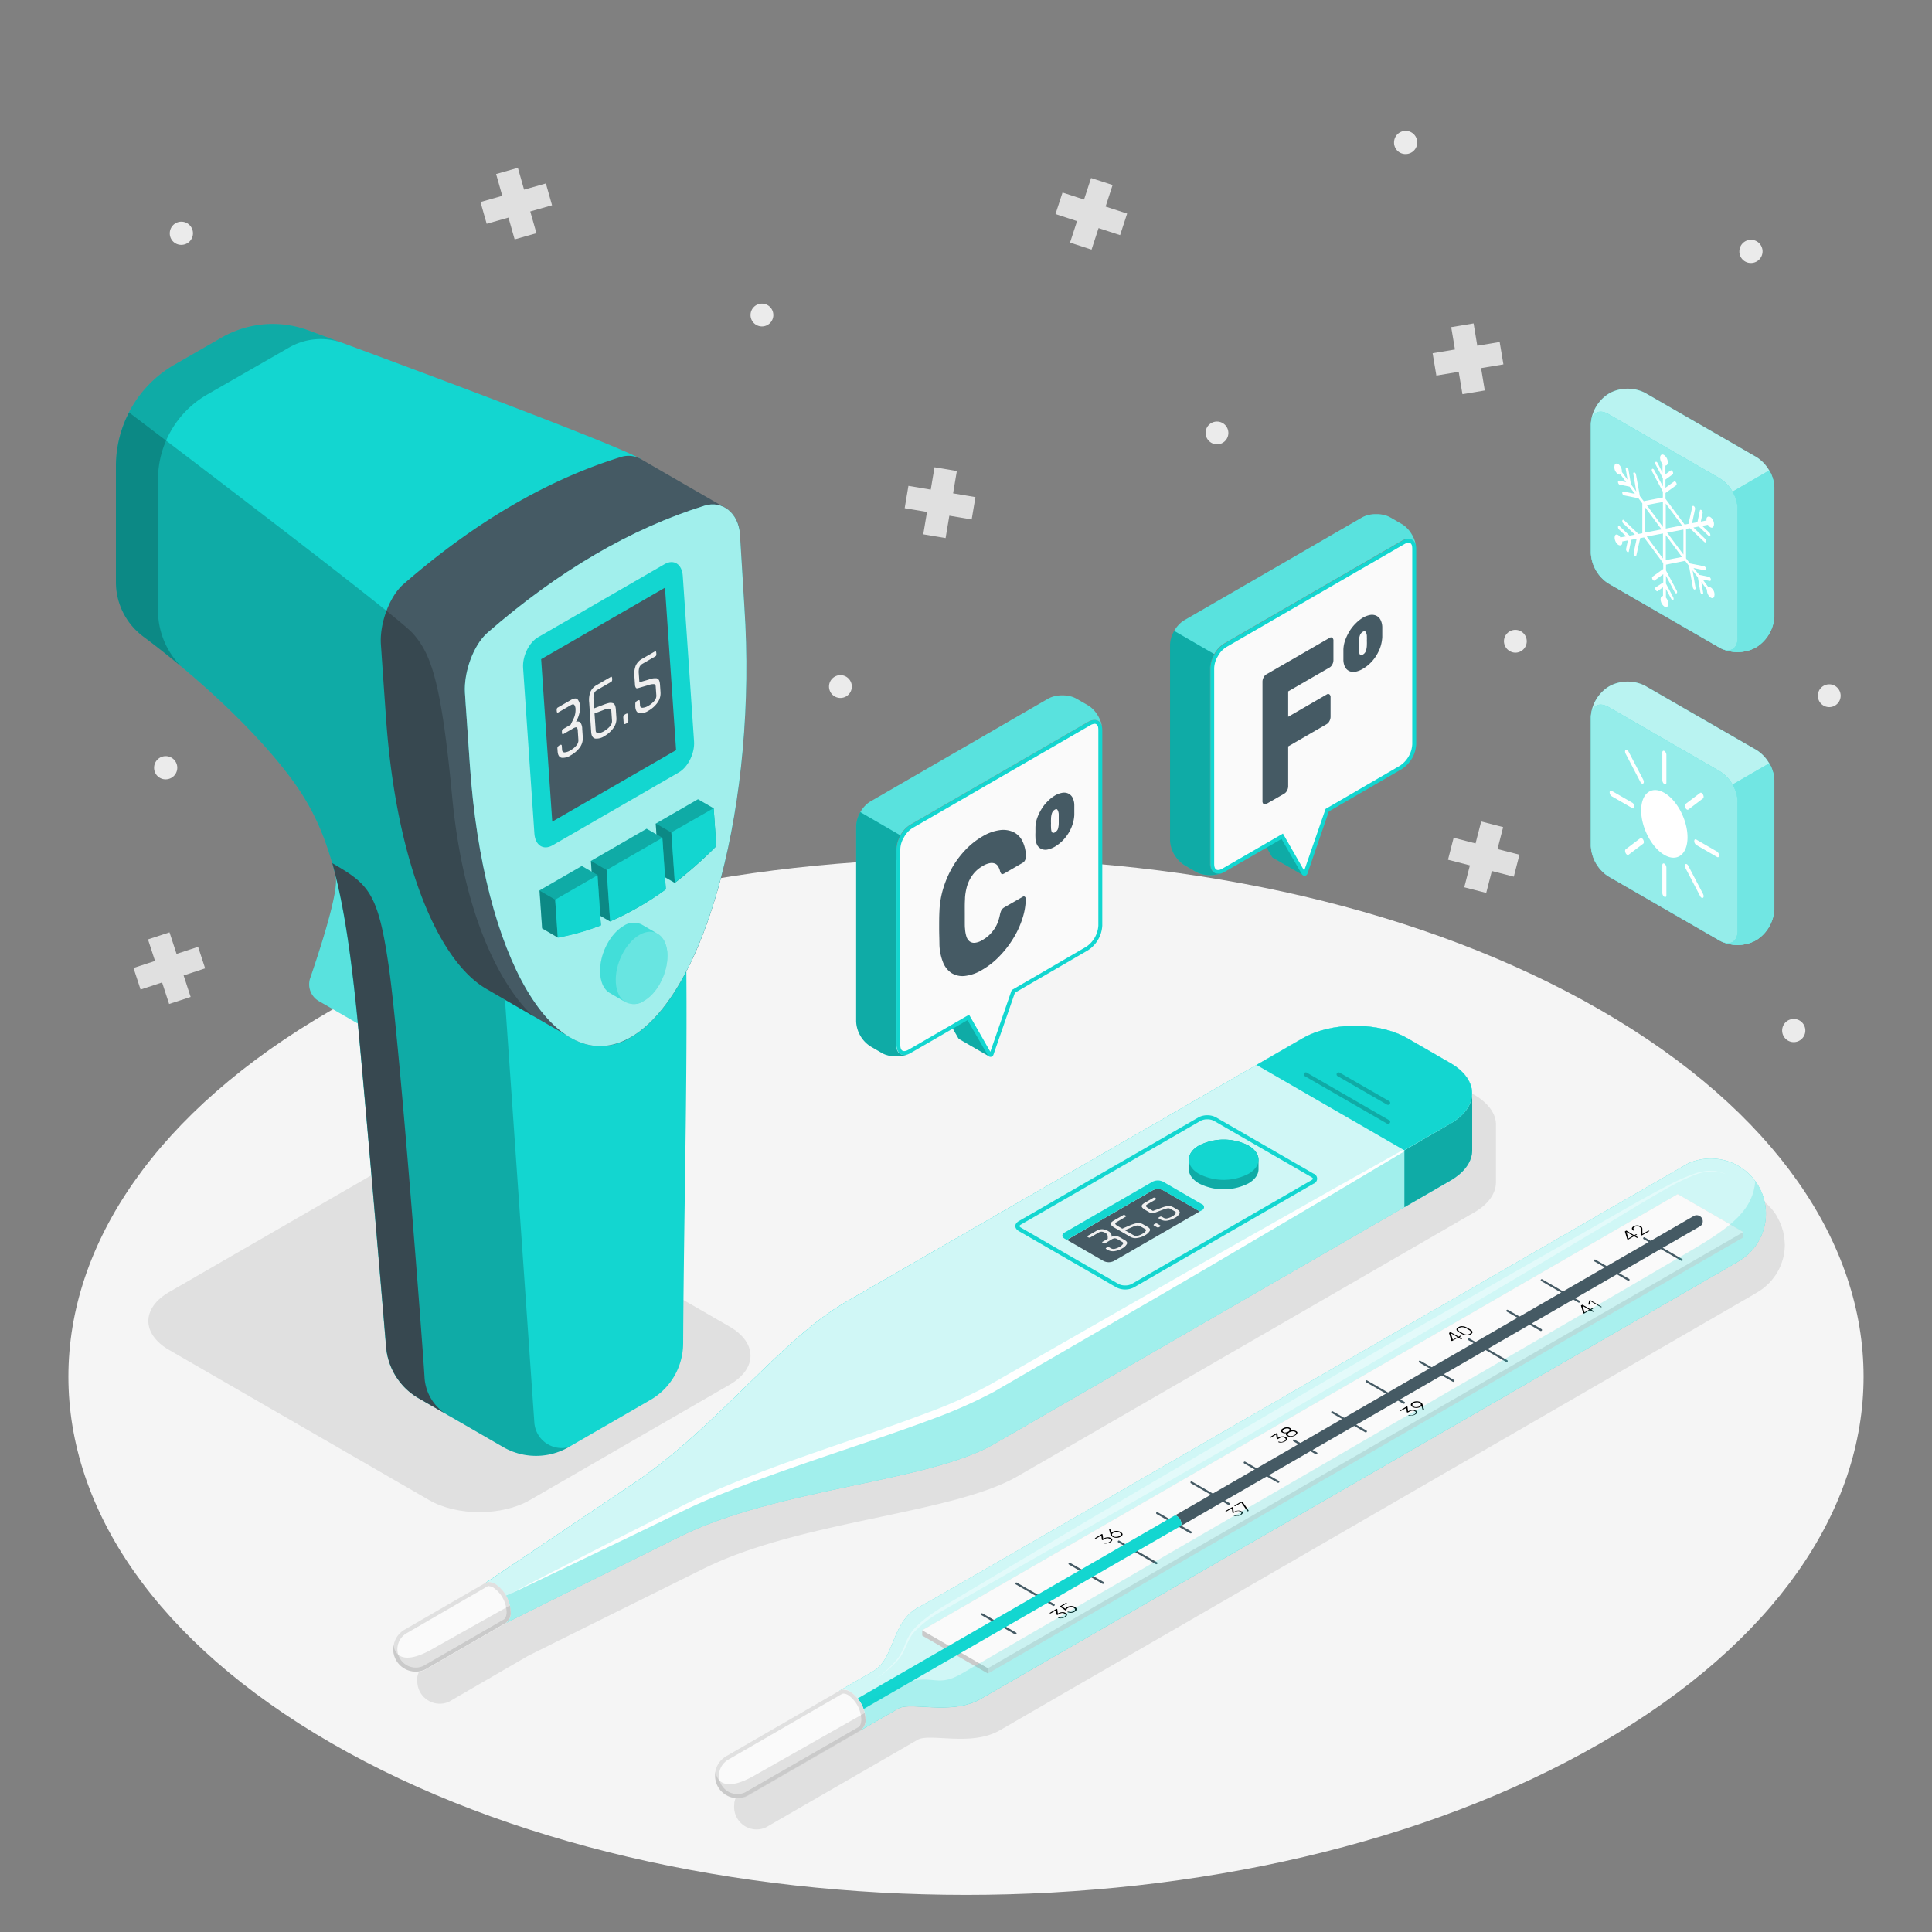 <svg xmlns="http://www.w3.org/2000/svg" viewBox="0 0 500 500"><rect x="0" y="0" width="500" height="500" fill="#808080" stroke="none"/><g id="freepik--Floor--inject-140"><path id="freepik--floor--inject-140" d="M414.26,451.11c90.71-52.37,90.71-137.29,0-189.67s-237.8-52.37-328.52,0-90.71,137.3,0,189.67S323.54,503.49,414.26,451.11Z" style="fill:#f5f5f5"></path></g><g id="freepik--Graphics--inject-140"><g id="freepik--Icons--inject-140"><g id="freepik--Plus--inject-140"><polygon id="freepik--plus--inject-140" points="382.32 89.48 381.36 83.7 375.57 84.67 376.54 90.45 370.76 91.42 371.73 97.2 377.51 96.23 378.48 102.02 384.26 101.05 383.3 95.27 389.08 94.3 388.11 88.51 382.32 89.48" style="fill:#e0e0e0"></polygon><polygon id="freepik--plus--inject-140" points="387.55 219.74 389.01 214.06 383.33 212.6 381.87 218.28 376.2 216.82 374.74 222.5 380.41 223.96 378.95 229.63 384.63 231.09 386.09 225.42 391.77 226.88 393.23 221.2 387.55 219.74" style="fill:#e0e0e0"></polygon><polygon id="freepik--plus--inject-140" points="286.13 53.46 287.94 47.88 282.37 46.07 280.55 51.64 274.98 49.83 273.16 55.4 278.74 57.22 276.92 62.79 282.49 64.6 284.31 59.03 289.88 60.85 291.7 55.27 286.13 53.46" style="fill:#e0e0e0"></polygon><polygon id="freepik--plus--inject-140" points="240.88 126.71 241.85 120.93 247.63 121.9 246.66 127.68 252.44 128.65 251.47 134.43 245.69 133.46 244.72 139.25 238.94 138.28 239.91 132.49 234.13 131.52 235.1 125.74 240.88 126.71" style="fill:#e0e0e0"></polygon><polygon id="freepik--plus--inject-140" points="129.99 50.68 128.39 45.04 134.03 43.44 135.63 49.08 141.27 47.48 142.87 53.12 137.23 54.72 138.83 60.35 133.19 61.95 131.59 56.31 125.95 57.91 124.35 52.28 129.99 50.68" style="fill:#e0e0e0"></polygon><polygon id="freepik--plus--inject-140" points="40.12 248.69 38.3 243.12 43.87 241.29 45.69 246.87 51.27 245.04 53.09 250.61 47.52 252.44 49.34 258.01 43.77 259.83 41.95 254.26 36.38 256.09 34.55 250.51 40.12 248.69" style="fill:#e0e0e0"></polygon></g><g id="freepik--Dots--inject-140"><path id="freepik--Dot--inject-140" d="M312,112a2.95,2.95,0,1,1,2.95,3A3,3,0,0,1,312,112Z" style="fill:#ebebeb"></path><path id="freepik--dot--inject-140" d="M194.24,81.48a2.95,2.95,0,1,1,2.95,3A2.95,2.95,0,0,1,194.24,81.48Z" style="fill:#ebebeb"></path><path id="freepik--dot--inject-140" d="M39.88,198.74a3,3,0,1,1,2.95,2.95A2.95,2.95,0,0,1,39.88,198.74Z" style="fill:#ebebeb"></path><path id="freepik--dot--inject-140" d="M214.55,177.63a2.95,2.95,0,1,1,2.95,3A2.95,2.95,0,0,1,214.55,177.63Z" style="fill:#ebebeb"></path><path id="freepik--dot--inject-140" d="M360.78,36.92a3,3,0,1,1,3,2.95A2.95,2.95,0,0,1,360.78,36.92Z" style="fill:#ebebeb"></path><path id="freepik--dot--inject-140" d="M43.94,60.37a3,3,0,1,1,3,3A2.95,2.95,0,0,1,43.94,60.37Z" style="fill:#ebebeb"></path><path id="freepik--dot--inject-140" d="M450.15,65.06a3,3,0,1,1,3,3A2.95,2.95,0,0,1,450.15,65.06Z" style="fill:#ebebeb"></path><path id="freepik--dot--inject-140" d="M470.46,180a2.95,2.95,0,1,1,3,3A2.95,2.95,0,0,1,470.46,180Z" style="fill:#ebebeb"></path><path id="freepik--dot--inject-140" d="M461.22,266.75a3,3,0,1,1,3,2.95A3,3,0,0,1,461.22,266.75Z" style="fill:#ebebeb"></path><path id="freepik--dot--inject-140" d="M389.22,165.91a2.95,2.95,0,1,1,2.95,3A3,3,0,0,1,389.22,165.91Z" style="fill:#ebebeb"></path></g></g></g><g id="freepik--Shadows--inject-140"><path id="freepik--Shadow--inject-140" d="M387.15,291.21c0-.13,0-.26,0-.4s0,0,0-.07a6.53,6.53,0,0,0-.11-.86c0-.06,0-.12-.05-.18l0-.14a6.68,6.68,0,0,0-.33-.95,1.8,1.8,0,0,0-.08-.21,8.86,8.86,0,0,0-.46-.85l-.15-.26c-.18-.26-.37-.52-.58-.78l-.23-.29c-.19-.22-.4-.43-.62-.64l-.07-.07c-.11-.1-.2-.21-.32-.31s-.54-.45-.84-.68l-.34-.27c-.43-.31-.89-.6-1.38-.89l-9.58-5.53-1.49-.86c-.47-.27-.95-.52-1.46-.76-7.55-3.55-18.68-3.3-25.72.76l-58.85,34-2.28,1.32-9,5.19-4.4,2.54-31.9,18.42-11.73,6.77c-1.06.62-2.12,1.28-3.18,2-11.11,7.43-22.05,19.78-34.56,31.19-3,2.72-6,5.38-9.22,7.91-2.54,2-5.16,4-7.86,5.79l-15.15,10.19-9.55,6.41-14,9.35L111.07,429.9l-.24.15A5.81,5.81,0,0,0,108,434v0l0,.19,0,.23a5.34,5.34,0,0,0,0,.69,5.82,5.82,0,0,0,8.22,5.29l.28-.16L137,428.34l0,0,.05,0h0s19.93-9.93,45.1-22.4,64.19-14.06,81.19-23.88L369.6,320.66h0c4.42-2.55,8.44-4.89,11.92-6.88.47-.28.91-.56,1.32-.85,2.87-2,4.31-4.52,4.31-7Z" style="fill:#e0e0e0"></path><path id="freepik--shadow--inject-140" d="M461.82,320.8l-.06-.46q0-.4-.12-.81l-.12-.57c0-.21-.1-.42-.16-.63s-.12-.43-.19-.65-.08-.2-.11-.31a14.59,14.59,0,0,0-1.28-2.67.22.22,0,0,0,0-.08,14.23,14.23,0,0,0-18-5.48l-.67.39L247.35,421.34h0s-2.54,1.36-5.11,2.85c-6.75,3.9-5.8,13.09-11.42,16.36-3.15,1.84-4.66,2.69-8.74,5.05l-29,16.78-.24.15a5.8,5.8,0,0,0-2.8,4v0c0,.06,0,.12,0,.18a2.23,2.23,0,0,0,0,.23,5.36,5.36,0,0,0-.05.7,5.82,5.82,0,0,0,5.82,5.81,5.74,5.74,0,0,0,2.41-.53l.27-.15,39-22.52c1.19-.68,3.43-.59,6.16-.44l2.87.14c4,.15,8.51,0,12.22-2.15L454.13,334.85l.29-.18.3-.18a14.47,14.47,0,0,0,2.92-2.23,13.13,13.13,0,0,0,1.22-1.37,14.64,14.64,0,0,0,1.05-1.52,14.23,14.23,0,0,0,2-7.24h0C461.89,321.68,461.86,321.24,461.82,320.8Z" style="fill:#e0e0e0"></path><path id="freepik--shadow--inject-140" d="M111.09,388.24,43.78,349.38c-7.18-4.14-7.18-10.86,0-15l51.76-29.89c7.17-4.14,18.8-4.14,26,0l67.31,38.86c7.17,4.15,7.17,10.86,0,15l-51.76,29.89C129.89,392.38,118.26,392.38,111.09,388.24Z" style="fill:#e0e0e0"></path></g><g id="freepik--thermometer-3--inject-140"><g id="freepik--mercury-thermometer--inject-140"><path d="M442.75,299.83a14.11,14.11,0,0,0-5.92,1.29l-.67.38L242.49,413.31h0s-2.53,1.37-5.1,2.85c-6.76,3.9-5.81,13.09-11.43,16.36-3.15,1.84-4.66,2.69-8.74,5.05l5.36,10.31,9.93-5.73c3.16-1.83,13.84,1.83,21.25-2.46L449.27,326.82l.59-.36a14.26,14.26,0,0,0-7.11-26.63Z" style="fill:#13D6D0"></path><path d="M442.75,299.83a14.11,14.11,0,0,0-5.92,1.29l-.67.38L242.49,413.31h0s-2.53,1.37-5.1,2.85c-6.76,3.9-5.81,13.09-11.43,16.36-3.15,1.84-4.66,2.69-8.74,5.05l5.36,10.31,9.93-5.73c3.16-1.83,13.84,1.83,21.25-2.46L449.27,326.82l.59-.36a14.26,14.26,0,0,0-7.11-26.63Z" style="fill:#fff;opacity:0.8"></path><polygon points="451.18 318.85 434.18 309.04 238.67 421.91 238.67 423.29 255.67 433.11 451.18 320.23 451.18 318.85" style="fill:#e0e0e0"></polygon><polygon points="238.67 421.91 255.67 431.73 255.67 433.11 238.67 423.29 238.67 421.91" style="opacity:0.1"></polygon><polygon points="238.67 421.91 255.67 431.73 451.18 318.85 434.18 309.04 238.67 421.91" style="fill:#fafafa"></polygon><path d="M360.6,361.18l-4.35-2.51h0l-2.45-1.42a.26.26,0,0,0-.36.1.27.27,0,0,0,.1.36l6.8,3.92.42.25h0l2.45,1.41a.2.2,0,0,0,.13,0,.28.28,0,0,0,.23-.13.26.26,0,0,0-.1-.36ZM270,413.51,265.61,411h0l-2.45-1.42a.26.26,0,0,0-.26.46l6.8,3.92.42.25h0l2.45,1.41a.22.22,0,0,0,.13,0,.28.28,0,0,0,.23-.13.26.26,0,0,0-.1-.36Zm65-40.94a.27.27,0,0,0-.36.1.26.26,0,0,0,.1.35l2.45,1.42h0l.91.52h0l2.45,1.42a.31.31,0,0,0,.13,0,.28.28,0,0,0,.23-.13.26.26,0,0,0-.1-.36Zm-19.72,14.77-4.35-2.51h0l-2.45-1.41a.27.27,0,0,0-.36.09.26.26,0,0,0,.1.36l6.8,3.93.42.25h0l2.45,1.41a.31.31,0,0,0,.13,0,.26.26,0,0,0,.23-.13.27.27,0,0,0-.1-.36Zm91.06-52.08h0l-4.77-2.76h0l-2.44-1.41a.27.27,0,0,0-.36.09.26.26,0,0,0,.1.36l9.67,5.59a.28.28,0,0,0,.13,0,.26.26,0,0,0,.23-.13.26.26,0,0,0-.1-.35ZM289.68,398.73a.26.26,0,0,0-.26.46l2.45,1.41h0l4.84,2.79h0l2.45,1.42a.31.31,0,0,0,.13,0,.28.28,0,0,0,.23-.13.26.26,0,0,0-.1-.36Zm145.7-72.87-6.8-3.93-.49-.28h0l-2.45-1.41a.26.26,0,0,0-.36.1.25.25,0,0,0,.1.35l2.93,1.7,4.36,2.51h0l2.45,1.41a.2.2,0,0,0,.13,0,.26.26,0,0,0,.22-.13A.27.27,0,0,0,435.38,325.86ZM383.26,348.1l-.49-.28h0l-2.45-1.41a.25.25,0,0,0-.36.09.26.26,0,0,0,.1.36l2.94,1.69,4.35,2.51h0l2.45,1.42a.26.26,0,1,0,.26-.46Zm-129,69.44a.27.27,0,0,0-.36.09.26.26,0,0,0,.1.36l8.7,5a.31.31,0,0,0,.13,0,.28.28,0,0,0,.23-.13.27.27,0,0,0-.1-.36Zm22.66-13.09a.26.26,0,1,0-.26.46l8.7,5a.22.22,0,0,0,.13,0,.28.28,0,0,0,.23-.13.26.26,0,0,0-.1-.36ZM390.24,339a.26.26,0,0,0-.36.1.27.27,0,0,0,.09.36l8.71,5a.2.2,0,0,0,.13,0,.28.28,0,0,0,.23-.13.27.27,0,0,0-.1-.36ZM412.89,326a.25.25,0,0,0-.35.1.26.26,0,0,0,.09.35l8.71,5a.28.28,0,0,0,.13,0,.26.26,0,0,0,.23-.13.26.26,0,0,0-.1-.35Zm-45.31,26.17a.25.25,0,0,0-.36.09.27.27,0,0,0,.09.36l8.71,5a.22.22,0,0,0,.13,0,.28.28,0,0,0,.23-.13.26.26,0,0,0-.1-.36Zm-22.66,13.08a.27.27,0,0,0-.36.09.26.26,0,0,0,.1.36l8.7,5a.31.31,0,0,0,.13,0,.28.28,0,0,0,.23-.13.27.27,0,0,0-.1-.36ZM299.6,391.37a.26.26,0,1,0-.26.46l8.7,5a.33.33,0,0,0,.13,0,.28.28,0,0,0,.23-.13.26.26,0,0,0-.1-.36Zm22.66-13.08a.26.26,0,0,0-.36.1.25.25,0,0,0,.1.35l8.7,5a.31.31,0,0,0,.13,0,.26.26,0,0,0,.23-.13.25.25,0,0,0-.1-.35Z" style="fill:#455a64"></path><path d="M275.76,417.41a1.63,1.63,0,0,0-.46-.18,1.56,1.56,0,0,0-.48,0,2.11,2.11,0,0,0-.49.09,2.18,2.18,0,0,0-.47.21l-.09.05-.16-1.17a.06.06,0,0,0,0,0l0,0-.07,0a.18.18,0,0,0-.2,0l-1.66,1c-.07,0-.06.07,0,.11l.07,0a.18.18,0,0,0,.2,0l1.34-.77.16,1.15,0,0a.11.11,0,0,0,.05,0l.06,0a.18.18,0,0,0,.2,0l.39-.23a1.89,1.89,0,0,1,.68-.23,1.17,1.17,0,0,1,.67.16.67.67,0,0,1,.23.2.29.29,0,0,1,.05.22.48.48,0,0,1-.13.21,1.18,1.18,0,0,1-.27.2,1.69,1.69,0,0,1-.27.13l-.3.1a1.27,1.27,0,0,1-.34,0,.91.91,0,0,1-.35-.07.42.42,0,0,0-.14,0l-.09,0-.06,0a.05.05,0,0,0,0,.05s0,0,0,.05a1,1,0,0,0,.36.12,2.2,2.2,0,0,0,.45,0,2.33,2.33,0,0,0,1-.31,1.55,1.55,0,0,0,.36-.28.63.63,0,0,0,.16-.3.42.42,0,0,0-.07-.3A1,1,0,0,0,275.76,417.41Zm2.8-1.22a1.19,1.19,0,0,0-.37-.31,1.75,1.75,0,0,0-.52-.2,2,2,0,0,0-.54-.05,2.45,2.45,0,0,0-.53.09,2.55,2.55,0,0,0-.48.2,1,1,0,0,0-.33.26,1,1,0,0,0-.09.16l-.91-.63,1.27-.74c.07,0,.07-.08,0-.11l-.07,0a.17.17,0,0,0-.19,0l-1.45.83c-.06,0-.06.07,0,.12l1.32.91a.18.18,0,0,0,.2,0l.08,0a.15.15,0,0,0,.08-.1.93.93,0,0,1,0-.13.49.49,0,0,1,.09-.15.57.57,0,0,1,.23-.18,1.14,1.14,0,0,1,.36-.15,1.68,1.68,0,0,1,.39-.07,1.72,1.72,0,0,1,.39,0,1.24,1.24,0,0,1,.38.14.9.9,0,0,1,.27.23.39.39,0,0,1,.07.23.43.43,0,0,1-.1.23.92.92,0,0,1-.26.21,1.11,1.11,0,0,1-.27.12,1.08,1.08,0,0,1-.31.07,1.28,1.28,0,0,1-.34,0,1.55,1.55,0,0,1-.36-.08l-.13,0-.08,0-.08.05s-.05,0-.05.05a.05.05,0,0,0,0,0,1.31,1.31,0,0,0,.38.13,2,2,0,0,0,1,0,1.67,1.67,0,0,0,.5-.21,1.3,1.3,0,0,0,.36-.27.54.54,0,0,0,.14-.31A.49.49,0,0,0,278.56,416.19Z"></path><path d="M287.49,398.05a1.38,1.38,0,0,0-.46-.18,1.56,1.56,0,0,0-.48,0,2.11,2.11,0,0,0-.49.09,2.18,2.18,0,0,0-.47.21l-.09.05-.16-1.17s0,0,0,0,0,0,0,0l-.07,0a.18.18,0,0,0-.2,0l-1.66,1c-.07,0-.06.08,0,.12l.07,0a.18.18,0,0,0,.2,0l1.34-.78.16,1.16a.08.08,0,0,0,0,0,.11.11,0,0,0,0,0l.06,0a.18.18,0,0,0,.2,0l.39-.23a1.72,1.72,0,0,1,.68-.23,1.09,1.09,0,0,1,.67.16.58.58,0,0,1,.23.2.28.28,0,0,1,.05.21.46.46,0,0,1-.13.22,1.18,1.18,0,0,1-.27.2,1.69,1.69,0,0,1-.27.13,1.49,1.49,0,0,1-.3.09,1.27,1.27,0,0,1-.34,0,1.15,1.15,0,0,1-.35-.07.42.42,0,0,0-.14,0l-.09,0-.06,0a.05.05,0,0,0,0,.05s0,0,0,.05a1.17,1.17,0,0,0,.36.12,2.2,2.2,0,0,0,.45,0,2.29,2.29,0,0,0,.5-.09,2.91,2.91,0,0,0,.51-.22,1.55,1.55,0,0,0,.36-.28.63.63,0,0,0,.16-.3.42.42,0,0,0-.07-.3A1,1,0,0,0,287.49,398.05Zm2.82-1.33a1.18,1.18,0,0,0-.31-.26,1.7,1.7,0,0,0-.46-.18,1.91,1.91,0,0,0-.54-.08,2.21,2.21,0,0,0-.57.06,2,2,0,0,0-.56.22l-.15.1-.11.09-.28-.92s0,0,0,0l0,0-.1,0a.1.1,0,0,0-.09,0l-.09,0s-.06.05,0,.08,0,0,0,.06l.35,1.21a1.12,1.12,0,0,0,.05.13.89.89,0,0,0,.09.16l.15.17a1.4,1.4,0,0,0,.22.16,2.34,2.34,0,0,0,.45.18,2.52,2.52,0,0,0,.54.08,2.93,2.93,0,0,0,.58-.06,2.18,2.18,0,0,0,.55-.22,1,1,0,0,0,.38-.32.57.57,0,0,0,.11-.33A.61.61,0,0,0,290.31,396.72Zm-.36.61a1,1,0,0,1-.25.2,1.84,1.84,0,0,1-.35.15,2.7,2.7,0,0,1-.41.06,1.5,1.5,0,0,1-.42,0,1.38,1.38,0,0,1-.4-.15.82.82,0,0,1-.27-.24.44.44,0,0,1-.07-.24.45.45,0,0,1,.11-.23.87.87,0,0,1,.25-.21,1.6,1.6,0,0,1,.35-.14,1.39,1.39,0,0,1,.4-.06,1.5,1.5,0,0,1,.42,0,1.56,1.56,0,0,1,.41.15,1.08,1.08,0,0,1,.27.23.4.4,0,0,1,.06.25A.37.37,0,0,1,290,397.33Z"></path><path d="M321.27,391.14a1.66,1.66,0,0,0-.46-.19,2,2,0,0,0-.49,0,2,2,0,0,0-.48.09,2.18,2.18,0,0,0-.47.21l-.09,0-.16-1.18a0,0,0,0,0,0,0l0,0-.06,0a.2.2,0,0,0-.21,0l-1.65.95q-.11.06,0,.12l.07,0a.21.21,0,0,0,.19,0l1.34-.78.17,1.15s0,0,0,0l.05,0,.06,0a.23.23,0,0,0,.2,0l.39-.23a1.67,1.67,0,0,1,.68-.23,1.09,1.09,0,0,1,.67.16.58.58,0,0,1,.23.2.27.27,0,0,1,0,.21.38.38,0,0,1-.12.21,1.36,1.36,0,0,1-.28.21l-.26.13a1.58,1.58,0,0,1-.31.09l-.33,0a1.15,1.15,0,0,1-.36-.07.22.22,0,0,0-.13,0l-.09,0-.06,0a.05.05,0,0,0,0,.05s0,0,0,0a1.52,1.52,0,0,0,.36.12,1.68,1.68,0,0,0,.45,0,2.29,2.29,0,0,0,.5-.09,2.07,2.07,0,0,0,.51-.22,1.32,1.32,0,0,0,.36-.28.65.65,0,0,0,.16-.29.48.48,0,0,0-.07-.3A.77.77,0,0,0,321.27,391.14Zm1.88-.2-1.54-2.19-.05-.06-.08-.05-.07,0a.18.18,0,0,0-.2,0l-1.72,1c-.06,0-.06.07,0,.11l.06,0a.18.18,0,0,0,.2,0l1.51-.87,1.57,2.22,0,0,.09,0s.07,0,.09,0l.1-.05s0,0,0-.07Z"></path><path d="M332.73,371.93a2,2,0,0,0-.46-.18,1.56,1.56,0,0,0-.48,0,2.11,2.11,0,0,0-.49.09,2.18,2.18,0,0,0-.47.21l-.09.05-.16-1.17a.06.06,0,0,0,0,0s0,0,0,0l-.07,0a.18.18,0,0,0-.2,0l-1.66,1c-.07,0-.07.07,0,.11l.07,0a.17.17,0,0,0,.19,0l1.35-.77.16,1.15a.08.08,0,0,0,0,0,.11.11,0,0,0,.05,0l.06,0a.18.18,0,0,0,.2,0l.39-.22a1.53,1.53,0,0,1,.68-.23,1.08,1.08,0,0,1,.67.15.67.67,0,0,1,.23.2.29.29,0,0,1,.05.22.48.48,0,0,1-.13.21,1.18,1.18,0,0,1-.27.2,1.69,1.69,0,0,1-.27.13l-.3.1a1.27,1.27,0,0,1-.34,0,.92.92,0,0,1-.36-.07.34.34,0,0,0-.13,0l-.09,0-.06,0a.05.05,0,0,0,0,.05s0,0,0,.05a1,1,0,0,0,.36.12,2.2,2.2,0,0,0,.45,0,2.33,2.33,0,0,0,1-.31,1.55,1.55,0,0,0,.36-.28.63.63,0,0,0,.16-.3.42.42,0,0,0-.07-.3A1,1,0,0,0,332.73,371.93Zm3-1.28a.86.86,0,0,0-.31-.28,1.67,1.67,0,0,0-.62-.2,2.16,2.16,0,0,0-.67,0,.4.4,0,0,0,0-.32.66.66,0,0,0-.3-.3,1.72,1.72,0,0,0-.43-.16,1.85,1.85,0,0,0-.47,0,2,2,0,0,0-.48.09,2.11,2.11,0,0,0-.43.2,1.36,1.36,0,0,0-.34.25.55.55,0,0,0-.16.27.37.37,0,0,0,0,.27.7.7,0,0,0,.28.25,1.55,1.55,0,0,0,.51.18,2,2,0,0,0,.55,0,.43.43,0,0,0-.06.38.7.7,0,0,0,.35.36,1.64,1.64,0,0,0,.48.18,2.33,2.33,0,0,0,.53,0,2.41,2.41,0,0,0,.52-.11,2,2,0,0,0,.49-.21,1.63,1.63,0,0,0,.37-.28.66.66,0,0,0,.18-.31A.46.46,0,0,0,335.75,370.65Zm-2.64,0a1.47,1.47,0,0,1-.34.07,1.22,1.22,0,0,1-.33,0,.85.85,0,0,1-.28-.1.37.37,0,0,1-.18-.17.23.23,0,0,1,0-.18.53.53,0,0,1,.12-.2,1.25,1.25,0,0,1,.24-.18,1.55,1.55,0,0,1,.32-.14,1.94,1.94,0,0,1,.33-.07,1.76,1.76,0,0,1,.33,0,.91.91,0,0,1,.29.1.46.46,0,0,1,.17.17.25.25,0,0,1,0,.19.5.5,0,0,1-.12.19,1.08,1.08,0,0,1-.23.18A1.23,1.23,0,0,1,333.11,370.62Zm2.15.56a1.59,1.59,0,0,1-.27.21,2.43,2.43,0,0,1-.37.16,1.78,1.78,0,0,1-.39.07,1.28,1.28,0,0,1-.39,0,.93.93,0,0,1-.33-.12.51.51,0,0,1-.21-.2.33.33,0,0,1,0-.22.54.54,0,0,1,.14-.22,1,1,0,0,1,.27-.21,1.73,1.73,0,0,1,.37-.16,1.8,1.8,0,0,1,.39-.08,1.6,1.6,0,0,1,.38,0,1.5,1.5,0,0,1,.34.12.58.58,0,0,1,.21.2.28.28,0,0,1,0,.22A.57.57,0,0,1,335.26,371.18Z"></path><path d="M366.4,365.08a2,2,0,0,0-.46-.18,1.56,1.56,0,0,0-.48,0,2,2,0,0,0-.49.09,2.18,2.18,0,0,0-.47.21l-.09,0-.16-1.17a.06.06,0,0,0,0,0l0,0-.06,0a.2.2,0,0,0-.21,0l-1.65,1c-.07,0-.07.07,0,.11l.07,0a.17.17,0,0,0,.19,0l1.35-.77.16,1.15,0,0a.11.11,0,0,0,.05,0l.06,0a.18.18,0,0,0,.2,0l.39-.22a1.53,1.53,0,0,1,.68-.23,1.08,1.08,0,0,1,.67.15.67.67,0,0,1,.23.2.29.29,0,0,1,0,.22.38.38,0,0,1-.12.21,1.18,1.18,0,0,1-.27.2l-.27.13-.31.1a1.22,1.22,0,0,1-.33,0,.92.92,0,0,1-.36-.07.34.34,0,0,0-.13,0l-.09,0-.06,0a.05.05,0,0,0,0,.05s0,0,0,0a1,1,0,0,0,.36.12,2.2,2.2,0,0,0,.45,0,2.29,2.29,0,0,0,.5-.09,2.53,2.53,0,0,0,.51-.22,1.55,1.55,0,0,0,.36-.28.63.63,0,0,0,.16-.3.42.42,0,0,0-.07-.3A1,1,0,0,0,366.4,365.08Zm2.14-.32-.38-1.27a1.12,1.12,0,0,0-.05-.13l-.08-.14a1,1,0,0,0-.14-.16l-.22-.16a1.54,1.54,0,0,0-.43-.17,2.18,2.18,0,0,0-.53-.08,2.74,2.74,0,0,0-.56.06,1.9,1.9,0,0,0-.56.21,1.1,1.1,0,0,0-.37.32.52.52,0,0,0-.09.33.51.51,0,0,0,.13.3,1.05,1.05,0,0,0,.3.25,2.24,2.24,0,0,0,.44.18,2.44,2.44,0,0,0,1.08,0,1.68,1.68,0,0,0,.56-.22,1.35,1.35,0,0,0,.25-.18l.29,1v0l0,0,.09,0a.16.16,0,0,0,.1,0l.09-.05s.06-.05.05-.07S368.53,364.78,368.54,364.76Zm-.92-1a.88.88,0,0,1-.25.2,1.22,1.22,0,0,1-.35.14,2.63,2.63,0,0,1-.39.06,1.84,1.84,0,0,1-.41,0,1.26,1.26,0,0,1-.38-.15.79.79,0,0,1-.25-.22.33.33,0,0,1-.07-.23.41.41,0,0,1,.09-.23.74.74,0,0,1,.25-.2,1.22,1.22,0,0,1,.35-.14,1.34,1.34,0,0,1,.4-.06,2,2,0,0,1,.41,0,1.2,1.2,0,0,1,.37.15.71.71,0,0,1,.26.21.36.36,0,0,1,.06.24A.44.44,0,0,1,367.62,363.75Z"></path><path d="M381.07,344.66a.69.69,0,0,0-.21-.32,2.31,2.31,0,0,0-.41-.31c-.23-.14-.48-.29-.74-.43a4.27,4.27,0,0,0-.53-.24,2.62,2.62,0,0,0-.57-.12,2,2,0,0,0-.59,0,1.89,1.89,0,0,0-.6.24,1.05,1.05,0,0,0-.41.34.45.45,0,0,0-.06.35.71.71,0,0,0,.22.33,2.91,2.91,0,0,0,.41.3c.24.15.49.29.74.43a3.14,3.14,0,0,0,.53.23,2.15,2.15,0,0,0,.57.13,3,3,0,0,0,.59,0,1.89,1.89,0,0,0,.6-.24A1.05,1.05,0,0,0,381,345,.42.42,0,0,0,381.07,344.66Zm-.72.54a1.5,1.5,0,0,1-.85.19,2.42,2.42,0,0,1-.92-.3l-.36-.21-.34-.2a1,1,0,0,1-.52-.53c-.05-.17.06-.34.32-.49a1.4,1.4,0,0,1,.85-.18,2.3,2.3,0,0,1,.92.29l.35.2.35.21a1.07,1.07,0,0,1,.52.53C380.72,344.88,380.61,345.05,380.35,345.2Zm-2.61.84.41-.24c.06,0,.06-.08,0-.11l-.07,0a.18.18,0,0,0-.2,0l-.4.23-2-1.12a.17.17,0,0,0-.19,0l-.18.1c-.08.05-.11.09-.09.14l.58,1.9a.16.16,0,0,0,0,.07l0,0,.07,0a.18.18,0,0,0,.2,0l1.46-.84.71.4a.17.17,0,0,0,.19,0l.09-.05c.06,0,.06-.07,0-.11Zm-1.75.7-.52-1.7,1.73,1Z"></path><path d="M414.52,338.2l-2.91-1.68a.18.18,0,0,0-.2,0l-.08.05-.05,0a.1.1,0,0,0,0,0l-.21,1s0,0,0,.06l.1,0h.11c.09,0,.14,0,.15-.07l.18-.82,2.65,1.53a.18.18,0,0,0,.2,0l.08-.05C414.59,338.28,414.59,338.24,414.52,338.2Zm-2.68.74.4-.23q.09-.06,0-.12l-.07,0a.23.23,0,0,0-.2,0l-.4.24-1.95-1.13a.21.21,0,0,0-.19,0l-.18.11c-.08,0-.11.09-.09.14l.58,1.89a.15.15,0,0,0,0,.08s0,0,0,0l.07,0a.18.18,0,0,0,.2,0l1.47-.85.7.41a.19.19,0,0,0,.19,0l.09-.05c.06,0,.06-.08,0-.11Zm-1.76.71-.52-1.7,1.73,1Z"></path><path d="M426.8,318.52l-.07,0a.23.23,0,0,0-.2,0l-1.49.86,0-1.21a1,1,0,0,0-.07-.46.84.84,0,0,0-.37-.35,2.3,2.3,0,0,0-.39-.17,1.69,1.69,0,0,0-.45-.07,2,2,0,0,0-.49.05,1.84,1.84,0,0,0-.51.21,1,1,0,0,0-.35.3.49.49,0,0,0-.08.3.55.55,0,0,0,.13.28,1,1,0,0,0,.25.21.17.17,0,0,0,.18,0l.09-.05a.05.05,0,0,0,0-.05.06.06,0,0,0,0-.07.53.53,0,0,1-.26-.39c0-.13.1-.26.31-.38a1.3,1.3,0,0,1,.65-.18,1.2,1.2,0,0,1,.64.17l.17.12a.49.49,0,0,1,.11.14.84.84,0,0,1,.05.17,1.77,1.77,0,0,1,0,.24v1.33a.31.31,0,0,0,0,.11l.06.06.07,0a.17.17,0,0,0,.19,0l1.82-1.05C426.86,318.6,426.86,318.56,426.8,318.52Zm-3.61,1.28.4-.23q.11-.06,0-.12l-.07,0a.17.17,0,0,0-.19,0l-.41.23L421,318.52a.18.18,0,0,0-.2,0l-.18.1c-.07.05-.11.09-.09.14l.58,1.9a.13.13,0,0,0,.05.07l0,0,.07.05a.21.21,0,0,0,.19,0l1.47-.85.7.4a.18.18,0,0,0,.2,0l.08,0q.09-.06,0-.12Zm-1.76.71-.52-1.7,1.73,1Z"></path><path d="M439.89,317.41,305.48,395a.87.87,0,0,0,.26-.68,2.49,2.49,0,0,0-1.11-1.92.86.86,0,0,0-.74-.1l134.43-77.59a1.57,1.57,0,1,1,1.57,2.72Z" style="fill:#455a64"></path><path d="M305.74,394.3a.87.87,0,0,1-.26.68l-.11.06-96.72,55.82a1.52,1.52,0,0,1-.79.22,1.57,1.57,0,0,1-.78-2.93l96.7-55.81.11-.06a.86.86,0,0,1,.74.1A2.49,2.49,0,0,1,305.74,394.3Z" style="fill:#13D6D0"></path><path d="M457,314.1a14.19,14.19,0,0,0-2.75-8.39c-.78,9.85-10.49,14.25-26.26,23.56S257.35,428.2,248.93,433.11s-7.5-2.9-23.43,6.58L220,443l2.56,4.92,9.93-5.73c3.16-1.83,13.84,1.83,21.25-2.46L449.27,326.82l.59-.36A14.24,14.24,0,0,0,457,314.1Z" style="fill:#13D6D0;opacity:0.2"></path><path d="M226.62,434.52a27.56,27.56,0,0,0,5.85-5.5,16.38,16.38,0,0,0,1.8-3.57,13.3,13.3,0,0,1,2-3.57c3.69-4.15,8.71-6.54,13.25-9.39l27.83-16.55c18.56-11,37.22-21.86,55.83-32.8s37.34-21.67,56.07-32.39l28.12-16.05c4.69-2.68,9.38-5.37,14.18-7.86a51.24,51.24,0,0,1,7.44-3.25,13.43,13.43,0,0,1,4-.61,10.59,10.59,0,0,1,3.92,1,10.63,10.63,0,0,0-3.92-.83,12.85,12.85,0,0,0-3.92.75,52,52,0,0,0-7.28,3.44c-4.71,2.62-9.31,5.44-13.91,8.25l-27.83,16.56c-18.57,11-37.23,21.87-55.84,32.8s-37.35,21.67-56.08,32.39L250,413.38l-7,4a28.71,28.71,0,0,0-6.3,4.88c-1.84,1.93-2.29,4.78-4,7A28.12,28.12,0,0,1,226.62,434.52Z" style="fill:#fff;opacity:0.4"></path><path d="M220,437.76a2.73,2.73,0,0,0-2.59-.29l-29.24,16.89-.24.14a5.8,5.8,0,0,0,2.9,10.84,5.89,5.89,0,0,0,2.41-.52h0l.27-.16,29.06-16.78,0,0A3.08,3.08,0,0,0,224,445,9.09,9.09,0,0,0,220,437.76Z" style="fill:#fafafa"></path><path d="M218.34,438.31a2.31,2.31,0,0,1,1.14.36A8,8,0,0,1,222.9,445c0,1-.28,1.73-.79,2l0,0h0L193,463.76l-.23.13a4.77,4.77,0,0,1-6.7-4.36,4.81,4.81,0,0,1,2.42-4.14l.22-.13,29.2-16.87a1,1,0,0,1,.43-.08m0-1.05a2,2,0,0,0-.92.21l-29.24,16.89-.24.14a5.81,5.81,0,0,0,2.9,10.84,5.89,5.89,0,0,0,2.41-.52l.27-.16,29.06-16.78,0,0A3.08,3.08,0,0,0,224,445a9.09,9.09,0,0,0-3.94-7.19,3.41,3.41,0,0,0-1.67-.5Z" style="fill:#e0e0e0"></path><path d="M222.62,447.86A3.08,3.08,0,0,0,224,445a8,8,0,0,0-.21-1.66c-4,2.24-23.87,13.52-28.76,16.29-6,3.38-9.36,2.51-9.85-1.16a5.8,5.8,0,0,0,5.71,6.92,5.89,5.89,0,0,0,2.41-.52l.27-.16,29.06-16.78Z" style="opacity:0.1"></path></g></g><g id="freepik--thermometer-2--inject-140"><g id="freepik--digital-thermometer--inject-140"><path d="M381,283c0-2.84-1.88-5.68-5.63-7.85l-11.07-6.39c-7.51-4.34-19.68-4.34-27.19,0L218.93,336.94c-17,9.81-33.22,32.34-54.81,46.87s-38.69,26-38.69,26v6.95l5.46,3.29s19.94-9.94,45.11-22.41,64.18-14.06,81.18-23.87l118.17-68.22c3.75-2.17,5.63-5,5.63-7.85Z" style="fill:#13D6D0"></path><path d="M381,283c0-2.84-1.88-5.68-5.63-7.85l-11.07-6.39c-7.51-4.34-19.68-4.34-27.19,0L218.93,336.94c-17,9.81-33.22,32.34-54.81,46.87s-38.69,26-38.69,26v6.95l5.46,3.29s19.94-9.94,45.11-22.41,64.18-14.06,81.18-23.87l118.17-68.22c3.75-2.17,5.63-5,5.63-7.85Z" style="fill:#fff;opacity:0.6"></path><path d="M176,390.67c25.17-12.46,64.18-21.83,81.18-31.65L375.35,290.8c3.75-2.16,5.63-5,5.63-7.84s-1.88-5.68-5.63-7.85l-11.07-6.39c-7.51-4.34-19.68-4.34-27.19,0L218.93,336.94c-17,9.81-33.22,32.34-54.81,46.87s-38.69,26-38.69,26L131,413S150.83,403.14,176,390.67Z" style="fill:#13D6D0"></path><path d="M176,390.67c25.17-12.46,64.18-21.83,81.18-31.65L375.35,290.8c3.75-2.16,5.63-5,5.63-7.84s-1.88-5.68-5.63-7.85l-11.07-6.39c-7.51-4.34-19.68-4.34-27.19,0L218.93,336.94c-17,9.81-33.22,32.34-54.81,46.87s-38.69,26-38.69,26L131,413S150.83,403.14,176,390.67Z" style="fill:#fff;opacity:0.8"></path><path d="M345.44,307.48l-29.8,16.86-59.42,34a120.84,120.84,0,0,1-15.45,7c-5.31,2-10.68,3.93-16.07,5.8-10.77,3.75-21.62,7.33-32.25,11.58-5.3,2.14-10.6,4.32-15.73,6.9l-15.28,7.73C151.3,402.56,141.12,407.72,131,413c10.33-4.87,20.6-9.85,30.9-14.77l15.4-7.46c5.12-2.46,10.42-4.55,15.73-6.59,10.66-4,21.48-7.61,32.29-11.27,5.4-1.85,10.8-3.72,16.16-5.73a124.3,124.3,0,0,0,15.77-7L286.87,343c9.86-5.75,19.76-11.43,29.58-17.24L346,308.37c9.8-5.86,19.63-11.66,29.4-17.57C365.34,296.3,355.41,301.92,345.44,307.48Z" style="fill:#fff"></path><path d="M312.44,289.68a3.55,3.55,0,0,1,1.74.4l25.22,14.56c.34.2.41.37.41.4s-.07.2-.41.4l-46.47,26.83a3.55,3.55,0,0,1-1.74.4,3.59,3.59,0,0,1-1.75-.4l-25.22-14.56c-.34-.2-.41-.37-.41-.4s.07-.21.41-.4l46.47-26.83a3.59,3.59,0,0,1,1.75-.4m0-1.05a4.67,4.67,0,0,0-2.27.54L263.7,316c-1.25.72-1.25,1.89,0,2.62l25.22,14.56a5,5,0,0,0,4.53,0l46.47-26.83a1.38,1.38,0,0,0,0-2.62L314.7,289.17a4.61,4.61,0,0,0-2.26-.54Z" style="fill:#13D6D0"></path><path d="M325.7,300.13c0-1.33-.88-2.66-2.64-3.68a14.11,14.11,0,0,0-12.75,0c-1.76,1-2.64,2.35-2.64,3.68v2.46c0,1.33.88,2.66,2.64,3.68a14.11,14.11,0,0,0,12.75,0c1.76-1,2.64-2.35,2.64-3.68Z" style="fill:#13D6D0"></path><path d="M325.7,300.13c0-1.33-.88-2.66-2.64-3.68a14.11,14.11,0,0,0-12.75,0c-1.76,1-2.64,2.35-2.64,3.68v2.46c0,1.33.88,2.66,2.64,3.68a14.11,14.11,0,0,0,12.75,0c1.76-1,2.64-2.35,2.64-3.68Z" style="opacity:0.2"></path><path d="M310.31,296.45c-1.76,1-2.64,2.35-2.64,3.68s.88,2.67,2.64,3.68a14,14,0,0,0,12.75,0c1.76-1,2.64-2.35,2.64-3.68s-.88-2.66-2.64-3.68A14.11,14.11,0,0,0,310.31,296.45Z" style="fill:#13D6D0"></path><path d="M310.51,313.51l-22.22,12.83a3,3,0,0,1-2.71,0l-9.46-5.46,22.2-12.83a3,3,0,0,1,2.72,0Z" style="fill:#455a64"></path><path d="M311.08,313.19l-.57.32L301,308.05a3,3,0,0,0-2.72,0l-22.2,12.83-.57-.33c-.76-.43-.76-1.13,0-1.57l22.77-13.16a3.09,3.09,0,0,1,2.72,0l10,5.8A.83.83,0,0,1,311.08,313.19Z" style="fill:#13D6D0"></path><path d="M290,320.32l1.1.63c.53.31.71.66.53,1a2.87,2.87,0,0,1-1.23,1.14,5.53,5.53,0,0,1-1.95.7,2.78,2.78,0,0,1-1.78-.32l-.42-.25c-.15-.08-.09-.2.16-.35s.46-.18.61-.09l.53.3a1.37,1.37,0,0,0,1,.1,4.35,4.35,0,0,0,1.19-.49,2.53,2.53,0,0,0,.85-.7q.24-.34-.15-.57l-1.19-.69a1.63,1.63,0,0,0-.75-.26,1.93,1.93,0,0,0-.84.3l-1.66,1c-.13.08-.31.05-.54-.08s-.27-.23-.14-.31l1.36-.79v-.53a1,1,0,0,0-.52-.92l-.11-.07a2.16,2.16,0,0,0-.89-.31,1.39,1.39,0,0,0-.8.21l-2.24,1.3a.57.57,0,0,1-.54-.09c-.23-.13-.27-.23-.14-.31l2.24-1.29a3,3,0,0,1,1.57-.46,3.27,3.27,0,0,1,1.57.5l.16.1a1.56,1.56,0,0,1,.49.47,1.17,1.17,0,0,1,.21.65v.24a2.59,2.59,0,0,1,1.16-.19A3.08,3.08,0,0,1,290,320.32Z" style="fill:#f0f0f0"></path><path d="M292.55,320.1l-4.08-2.36c-.6-.34-.92-.66-1-.95s.23-.59.78-.91l2.44-1.41c.13-.08.31-.05.53.08s.28.24.15.31L289,316.27c-.28.16-.4.32-.36.47s.26.34.63.56l1.17.67,2-.86q.58-.24,1-.36a4.1,4.1,0,0,1,.82-.19,2.42,2.42,0,0,1,1.65.34l1.12.64c.53.31.7.65.53,1a3,3,0,0,1-1.23,1.14,5.38,5.38,0,0,1-1.95.69A2.63,2.63,0,0,1,292.55,320.1Zm.88-.39a1.3,1.3,0,0,0,1,.1,4.28,4.28,0,0,0,1.2-.49,2.53,2.53,0,0,0,.85-.7.35.35,0,0,0-.15-.57L295,317.3a1.22,1.22,0,0,0-.77-.13,4.27,4.27,0,0,0-1.11.35l-2,.86Z" style="fill:#f0f0f0"></path><path d="M299.45,316.67l.82.47c.15.09.1.21-.18.37a.67.67,0,0,1-.64.11l-.83-.48c-.15-.09-.09-.21.18-.37S299.29,316.58,299.45,316.67Z" style="fill:#f0f0f0"></path><path d="M297.56,313.81l-1.14-.66c-.6-.34-.91-.66-.95-.95s.23-.59.78-.91l2.25-1.3c.13-.08.3-.05.53.08s.28.24.15.31l-2.25,1.3c-.28.16-.4.32-.35.47s.25.34.62.56l1.18.68,1.9-.7a7.77,7.77,0,0,1,1.82-.55,2.46,2.46,0,0,1,1,.06,3.89,3.89,0,0,1,.62.28l1,.58c.53.31.71.66.53,1a2.81,2.81,0,0,1-1.23,1.14,5.55,5.55,0,0,1-1.94.7,2.69,2.69,0,0,1-1.78-.32l-.43-.25c-.15-.08-.09-.2.17-.35s.46-.18.61-.09l.52.3a1.32,1.32,0,0,0,1,.1,4.56,4.56,0,0,0,1.2-.48,2.65,2.65,0,0,0,.85-.71c.16-.23.1-.42-.15-.57l-1.19-.69a1.07,1.07,0,0,0-.73-.12,6.31,6.31,0,0,0-1.15.33l-2.28.85a1.41,1.41,0,0,1-.56.1A1.89,1.89,0,0,1,297.56,313.81Z" style="fill:#f0f0f0"></path><path d="M128.22,410a2.73,2.73,0,0,0-2.59-.29l-20.74,12-.24.14a5.81,5.81,0,0,0,2.9,10.85,5.74,5.74,0,0,0,2.41-.53h0l.27-.15,20.56-11.88,0,0a3.07,3.07,0,0,0,1.33-2.91A9.09,9.09,0,0,0,128.22,410Z" style="fill:#fafafa"></path><path d="M126.55,410.51a2.31,2.31,0,0,1,1.14.36,8,8,0,0,1,3.42,6.28c0,1-.28,1.73-.79,2l0,0h0l-20.56,11.88-.23.13a4.76,4.76,0,0,1-4.28-8.49l.22-.13,20.7-12a1.18,1.18,0,0,1,.43-.08m0-1.05a2,2,0,0,0-.92.21l-20.74,12-.24.14a5.81,5.81,0,0,0,2.9,10.85,5.74,5.74,0,0,0,2.41-.53l.27-.15,20.56-11.88,0,0a3.07,3.07,0,0,0,1.33-2.91,9.09,9.09,0,0,0-3.94-7.19,3.38,3.38,0,0,0-1.67-.5Z" style="fill:#e0e0e0"></path><path d="M130.83,420.06a3.07,3.07,0,0,0,1.33-2.91,7.85,7.85,0,0,0-.21-1.65c-4,2.24-15.37,8.61-20.25,11.38-6,3.38-9.36,2.51-9.86-1.16a5.84,5.84,0,0,0,5.71,6.92,5.74,5.74,0,0,0,2.41-.53l.27-.15,20.56-11.88Z" style="opacity:0.1"></path><path d="M381,283.22v14.46c0,2.84-1.87,5.67-5.63,7.85l-11.91,6.89V297.68l11.91-6.88C379,288.71,380.86,286,381,283.22Z" style="fill:#13D6D0"></path><path d="M381,283.22v14.46c0,2.84-1.87,5.67-5.63,7.85l-11.91,6.89V297.68l11.91-6.88C379,288.71,380.86,286,381,283.22Z" style="opacity:0.2"></path><path d="M363.42,297.69l11.93-6.89c7.5-4.33,7.5-11.36,0-15.69l-11.07-6.39c-7.51-4.34-19.68-4.34-27.19,0l-11.91,6.88Z" style="fill:#13D6D0"></path><path d="M359.45,289.87,338.2,277.6a.53.53,0,0,0-.72.19.52.52,0,0,0,.19.71l21.26,12.27a.48.48,0,0,0,.26.07.52.52,0,0,0,.26-1ZM346.17,278.5l12.76,7.36a.48.48,0,0,0,.26.07.52.52,0,0,0,.26-1L346.7,277.6a.53.53,0,0,0-.72.19A.52.52,0,0,0,346.17,278.5Z" style="opacity:0.2"></path></g></g><g id="freepik--thermometer-1--inject-140"><g id="freepik--infrared-thermometer--inject-140"><path d="M95.25,266.4c-.56-18.61-3.62-31.14-8.38-39.56.89,3.73-4.08,19-6.57,26.25a5,5,0,0,0,2.24,6Z" style="fill:#13D6D0"></path><path d="M95.25,266.4c-.56-18.61-3.62-31.14-8.38-39.56.89,3.73-4.08,19-6.57,26.25a5,5,0,0,0,2.24,6Z" style="fill:#fff;opacity:0.3"></path><path d="M165.94,118.85c-7.14-4.12-61.77-24.39-86.17-33.37a26.59,26.59,0,0,0-22.49,1.93l-12.18,7A30.21,30.21,0,0,0,30,120.6v30a17.54,17.54,0,0,0,7,14.08c17.56,13.1,34.45,29.74,41.9,42.05,7.31,12.1,10.87,27.43,14.1,62.4,2.46,26.67,5.53,63,6.91,79.47a16.93,16.93,0,0,0,8.41,13.25l21.92,12.66a17,17,0,0,0,16.94,0l21.15-12.21a16.94,16.94,0,0,0,8.47-14.57C177.21,270.06,181.6,200.24,165.94,118.85Z" style="fill:#13D6D0"></path><path d="M116.32,366.47a12.06,12.06,0,0,1-6.45-10c-.23-4.84-6.3-85.26-9.18-105.76-2.79-19.81-5.27-21.85-14.7-27.32,3,10.44,5.08,24.45,7.05,45.77,2.46,26.67,5.53,63,6.91,79.47a16.93,16.93,0,0,0,8.41,13.25l8,4.6Z" style="fill:#455a64"></path><path d="M79.77,85.48a26.59,26.59,0,0,0-22.49,1.93l-12.18,7A30.21,30.21,0,0,0,30,120.6v30a17.54,17.54,0,0,0,7,14.08c3.35,2.49,6.66,5.12,9.89,7.81a20.59,20.59,0,0,1-6-14.57V124.12a25.38,25.38,0,0,1,12.72-22L74.82,89.94a16.39,16.39,0,0,1,13.87-1.17l1.36.5Z" style="opacity:0.2"></path><path d="M192.64,156.92l-1.14-18.68a8.35,8.35,0,0,0-3.88-6.87c-1.52-.87-19.56-11.27-21.68-12.52a6.55,6.55,0,0,0-5.34-.55q-28.68,8.92-56.2,32.9c-3.64,3.18-6.19,10.23-5.82,15.58.26,3.83.31,4.59.29,4.2.17,2.59.48,7,1,14.4,2.48,36.38,12.94,62.94,26,70.54,3.65,2.13,18.16,10.51,21.91,12.66a14.72,14.72,0,0,0,15.53-.16C182.83,257.12,196,207.2,192.64,156.92Z" style="fill:#455a64"></path><path d="M120.33,179.34c1,15-1.16-16.92,1.27,18.6,3.42,50.23,22.07,81.79,41.65,70.48S196,207.2,192.64,156.92l-1.14-18.68c-.36-5.35-4.51-8.83-9.15-7.38q-28.68,8.92-56.2,32.9C122.51,166.94,120,174,120.33,179.34Z" style="fill:#13D6D0"></path><path d="M120.33,179.34c1,15-1.16-16.92,1.27,18.6,3.42,50.23,22.07,81.79,41.65,70.48S196,207.2,192.64,156.92l-1.14-18.68c-.36-5.35-4.51-8.83-9.15-7.38q-28.68,8.92-56.2,32.9C122.51,166.94,120,174,120.33,179.34Z" style="fill:#fff;opacity:0.6"></path><path d="M175.68,199.9,143,218.77c-2.39,1.37-4.49,0-4.7-3.05l-2.92-42.85c-.21-3.07,1.55-6.67,3.94-8L172,146c2.38-1.38,4.49,0,4.7,3l2.92,42.85C179.84,194.92,178.07,198.52,175.68,199.9Z" style="fill:#13D6D0"></path><polygon points="142.92 212.64 140.05 170.59 172.1 152.09 174.97 194.13 142.92 212.64" style="fill:#455a64"></polygon><path d="M150.68,188.65l.14,2.07a4.08,4.08,0,0,1-.78,2.74,7.29,7.29,0,0,1-2.31,2,3.65,3.65,0,0,1-2.37.65q-.95-.18-1.05-1.68l-.06-.8q0-.42.54-.75t.6.09l.07,1c0,.5.26.75.67.75a3.37,3.37,0,0,0,1.51-.54,5.24,5.24,0,0,0,1.5-1.22,2,2,0,0,0,.55-1.43l-.15-2.26c0-.56-.14-.89-.3-1s-.5,0-1,.29L145.77,190c-.2.11-.31,0-.34-.48s.06-.69.25-.8l2-1.17.61-1.26a5.27,5.27,0,0,0,.66-2.47l0-.21a2,2,0,0,0-.34-1.21c-.18-.18-.48-.15-.89.09l-3.3,1.91c-.2.11-.31,0-.34-.47s.06-.7.25-.81l3.31-1.91c.81-.47,1.41-.57,1.79-.28a2.84,2.84,0,0,1,.66,2l0,.31a4.69,4.69,0,0,1-.16,1.38,8,8,0,0,1-.58,1.64l-.28.58a1,1,0,0,1,1.14.15A2.91,2.91,0,0,1,150.68,188.65Z" style="fill:#f0f0f0"></path><path d="M153,189.46l-.52-7.7a5.84,5.84,0,0,1,.34-2.75,3.87,3.87,0,0,1,1.69-1.77l3.59-2.07c.19-.11.3.05.33.47s-.05.7-.24.81l-3.59,2.08a1.8,1.8,0,0,0-.84.93,4.13,4.13,0,0,0-.14,1.64l.15,2.21,2.61-1a11.14,11.14,0,0,1,1.19-.37,2,2,0,0,1,.87,0c.56.07.87.63.94,1.67l.14,2.1a4,4,0,0,1-.79,2.73,7.39,7.39,0,0,1-2.3,2.06,3.66,3.66,0,0,1-2.37.64C153.42,191,153.07,190.47,153,189.46Zm1.16-.47c0,.5.25.75.66.74a3.18,3.18,0,0,0,1.52-.52,5.75,5.75,0,0,0,1.5-1.23,2,2,0,0,0,.55-1.44l-.17-2.43c0-.41-.18-.66-.46-.71a2.55,2.55,0,0,0-1.29.24l-2.61,1Z" style="fill:#f0f0f0"></path><path d="M162.52,184.9l.1,1.56c0,.29-.17.55-.57.79s-.62.19-.64-.1l-.11-1.55c0-.29.18-.56.58-.79S162.5,184.61,162.52,184.9Z" style="fill:#f0f0f0"></path><path d="M164.33,177.14l-.15-2.14a6,6,0,0,1,.35-2.75,3.82,3.82,0,0,1,1.69-1.77l3.31-1.91c.19-.11.29.05.32.48s0,.7-.24.81l-3.31,1.91a1.82,1.82,0,0,0-.83.93,4,4,0,0,0-.15,1.64l.15,2.23,2.34-.67a4.45,4.45,0,0,1,2.1-.36,1,1,0,0,1,.72.67,4.07,4.07,0,0,1,.18,1l.13,1.91a4.13,4.13,0,0,1-.79,2.74,7.28,7.28,0,0,1-2.3,2.06,3.66,3.66,0,0,1-2.37.64c-.64-.11-1-.67-1.06-1.67l0-.81c0-.28.16-.53.54-.74s.58-.2.6.08l.07,1q0,.77.66.75a3.3,3.3,0,0,0,1.52-.52,5.75,5.75,0,0,0,1.5-1.23,2,2,0,0,0,.55-1.44l-.16-2.25c0-.4-.17-.63-.43-.67a3.21,3.21,0,0,0-1.31.2l-2.81.82c-.27.08-.46.06-.56-.05A1.6,1.6,0,0,1,164.33,177.14Z" style="fill:#f0f0f0"></path><path d="M172.72,246.67c-.17-2.45-1.12-4.19-2.52-5l-4.07-2.36a4.61,4.61,0,0,0-4.72.31c-3.68,2.13-6.4,7.68-6.08,12.4.17,2.48,1.14,4.23,2.56,5,.68.39,3.35,1.95,4.06,2.35a4.6,4.6,0,0,0,4.68-.33C170.32,256.94,173,251.39,172.72,246.67Z" style="fill:#13D6D0"></path><path d="M172.72,246.67c-.17-2.45-1.12-4.19-2.52-5l-4.07-2.36a4.61,4.61,0,0,0-4.72.31c-3.68,2.13-6.4,7.68-6.08,12.4.17,2.48,1.14,4.23,2.56,5,.68.39,3.35,1.95,4.06,2.35a4.6,4.6,0,0,0,4.68-.33C170.32,256.94,173,251.39,172.72,246.67Z" style="fill:#fff;opacity:0.2"></path><path d="M172.72,246.67c.32,4.72-2.4,10.27-6.09,12.4s-6.92,0-7.25-4.71,2.41-10.27,6.09-12.4S172.39,241.94,172.72,246.67Z" style="fill:#fff;opacity:0.2"></path><path d="M185.37,219l-.67-9.81-4.06-2.34-10.94,6.31.88,13,4.06,2.34A107,107,0,0,0,185.37,219Z" style="fill:#13D6D0"></path><path d="M185.37,219l-.67-9.81-4.06-2.34-10.94,6.31.88,13,4.06,2.34A107,107,0,0,0,185.37,219Z" style="opacity:0.2"></path><polygon points="169.7 213.12 173.75 215.46 174.64 228.42 170.58 226.08 169.7 213.12" style="opacity:0.2"></polygon><path d="M184.7,209.15l.67,9.81a107,107,0,0,1-10.73,9.46l-.89-13Z" style="fill:#13D6D0"></path><path d="M172.31,230.16l-.91-13.34-4.05-2.34-14.42,8.33.9,13.32,4.06,2.34A76.34,76.34,0,0,0,172.31,230.16Z" style="fill:#13D6D0"></path><path d="M172.31,230.16l-.91-13.34-4.05-2.34-14.42,8.33.9,13.32,4.06,2.34A76.34,76.34,0,0,0,172.31,230.16Z" style="opacity:0.2"></path><polygon points="156.98 225.15 152.93 222.81 153.83 236.13 157.89 238.47 156.98 225.15" style="opacity:0.2"></polygon><path d="M157,225.15l14.42-8.33.91,13.34a76.34,76.34,0,0,1-14.42,8.31Z" style="fill:#13D6D0"></path><path d="M155.51,239.46l-.88-13-4.06-2.34-10.94,6.32.67,9.81,4,2.34A61,61,0,0,0,155.51,239.46Z" style="fill:#13D6D0"></path><polyline points="143.68 232.83 139.63 230.49 140.3 240.3 144.35 242.64 143.68 232.83" style="opacity:0.2"></polyline><path d="M155.51,239.46l-.88-13-4.06-2.34-10.94,6.32.67,9.81,4,2.34A61,61,0,0,0,155.51,239.46Z" style="opacity:0.2"></path><path d="M143.68,232.83l10.95-6.32.88,13a61,61,0,0,1-11.16,3.18Z" style="fill:#13D6D0"></path><path d="M138.29,368.18l-7.6-109.43,7.43,4.31S121.16,250,117,206c-2.8-29.58-5.44-36.88-10.25-42.18-3.81-4.19-52.92-41.57-73.35-57.07A30.15,30.15,0,0,0,30,120.6v30a17.54,17.54,0,0,0,7,14.08c17.56,13.1,34.45,29.74,41.9,42.05,7.31,12.1,10.87,27.43,14.1,62.4,2.46,26.67,5.53,63,6.91,79.47a16.93,16.93,0,0,0,8.41,13.25l21.92,12.66a17,17,0,0,0,16.94,0A7.09,7.09,0,0,1,138.29,368.18Z" style="opacity:0.2"></path></g></g><g id="freepik--speech-bubble--inject-140"><g id="freepik--speech-bubble--inject-140"><g id="freepik--speech-bubble--inject-140"><path d="M255.94,273.37,251,264l4-11.58v-7.09l-12.28,7.09v7.09l5.28,9.15a.82.82,0,0,0,.35.32h0Z" style="fill:#13D6D0"></path><path d="M255.94,273.37,251,264l4-11.58v-7.09l-12.28,7.09v7.09l5.28,9.15a.82.82,0,0,0,.35.32h0Z" style="opacity:0.2"></path><path d="M256.35,273a.27.27,0,0,1-.25-.15l-5.52-9.56-15.22,8.8a5.6,5.6,0,0,1-.55.27h0a2.52,2.52,0,0,1-.85.17,1.32,1.32,0,0,1-1.08-.5,2.56,2.56,0,0,1-.46-1.62v-50.6a6.66,6.66,0,0,1,.8-3l.23-.4a6.84,6.84,0,0,1,2.4-2.56l46-26.6a2.87,2.87,0,0,1,1.4-.44,1.44,1.44,0,0,1,1.42,1.22h0a5,5,0,0,1,.08.93v50.59a7.55,7.55,0,0,1-3.43,5.94l-19.09,11.07-5.63,16.24A.28.28,0,0,1,256.35,273Z" style="fill:#fafafa"></path><path d="M283.25,187.31c.17,0,.71,0,.94.85h0a5.35,5.35,0,0,1,.06.79v50.59a7.13,7.13,0,0,1-3.18,5.51l-18.93,11-.32.19-.12.35L256.3,272.2l-5-8.73-.5-.87-.87.5-14.77,8.54a4.44,4.44,0,0,1-.49.24h0a2,2,0,0,1-.67.14c-.9,0-1-1-1-1.62v-50.6a6.24,6.24,0,0,1,.66-2.59l.31-.55a6.28,6.28,0,0,1,2.21-2.37l46-26.6a2.44,2.44,0,0,1,1.15-.37m0-1a3.29,3.29,0,0,0-1.65.51l-46,26.6a7.25,7.25,0,0,0-2.59,2.75h0a7.52,7.52,0,0,0-1.08,3.63v50.6c0,1.66.83,2.62,2,2.62a3,3,0,0,0,1-.2,7.63,7.63,0,0,1-.72.26,5.79,5.79,0,0,0,1.35-.55L250.39,264l5.27,9.13a.8.8,0,0,0,.69.39.79.79,0,0,0,.74-.53l5.57-16.07,18.93-11a8.14,8.14,0,0,0,3.68-6.38V189a6.17,6.17,0,0,0-.29-1.82,7.08,7.08,0,0,1,.17.77,1.94,1.94,0,0,0-1.9-1.59Z" style="fill:#13D6D0"></path><path d="M285.15,187.9c-.43-1.56-1.85-2.06-3.55-1.08l-46,26.6a7.25,7.25,0,0,0-2.59,2.75h0a7.52,7.52,0,0,0-1.08,3.63v50.6c0,2.1,1.32,3.08,3.06,2.42a7.63,7.63,0,0,1-.72.26c-.25.07-.5.13-.76.18a8.82,8.82,0,0,1-2.46.1,6.49,6.49,0,0,1-.77-.11,4.74,4.74,0,0,1-.65-.16,5.47,5.47,0,0,1-1.38-.56l-3-1.74a8.14,8.14,0,0,1-3.68-6.37v-50.6a7.52,7.52,0,0,1,1.08-3.63,8.2,8.2,0,0,1,1.18-1.59l.33-.33.35-.31a5.46,5.46,0,0,1,.6-.42,1.21,1.21,0,0,1,.14-.1l29.14-16.84,16.84-9.75a.61.61,0,0,1,.14-.07,6,6,0,0,1,1.59-.59,8.7,8.7,0,0,1,1.46-.21h1a8.7,8.7,0,0,1,1.46.21,5.91,5.91,0,0,1,1.72.66l3,1.73a6.41,6.41,0,0,1,1.08.82c.11.11.23.22.34.34a8.79,8.79,0,0,1,.91,1.16,9.34,9.34,0,0,1,.5.87,8.91,8.91,0,0,1,.55,1.37A7.08,7.08,0,0,1,285.15,187.9Z" style="fill:#13D6D0"></path><path d="M235,272.81a7.63,7.63,0,0,1-.72.26c-.25.07-.5.13-.76.18a9.2,9.2,0,0,1-2.46.1,6.49,6.49,0,0,1-.77-.11,4.74,4.74,0,0,1-.65-.16,5.47,5.47,0,0,1-1.38-.56l-3-1.74a8.14,8.14,0,0,1-3.68-6.37v-50.6a7.52,7.52,0,0,1,1.08-3.63h0l10.35,6a7.52,7.52,0,0,0-1.08,3.63v50.6C231.92,272.49,233.24,273.47,235,272.81Z" style="opacity:0.2"></path><path d="M285.15,187.9c-.43-1.56-1.85-2.06-3.55-1.08l-46,26.6a7.25,7.25,0,0,0-2.59,2.75h0l-10.35-6a8.23,8.23,0,0,1,1.17-1.6l.33-.33.35-.31a5.75,5.75,0,0,1,.74-.51l29.14-16.85,16.84-9.75a.61.61,0,0,1,.14-.07,6.53,6.53,0,0,1,1.59-.59,8.7,8.7,0,0,1,1.46-.21h1a8.7,8.7,0,0,1,1.46.21,6.54,6.54,0,0,1,1.72.66l3,1.73a5.81,5.81,0,0,1,1.08.82c.11.11.23.22.34.34a7.39,7.39,0,0,1,.91,1.16,9.34,9.34,0,0,1,.5.87,8.91,8.91,0,0,1,.55,1.37A7.08,7.08,0,0,1,285.15,187.9Z" style="fill:#fff;opacity:0.3"></path></g><path d="M249.75,232.28c0,.43-.05,1-.06,1.76s0,1.5,0,2.29,0,1.54,0,2.28,0,1.32.06,1.72a8.36,8.36,0,0,0,.32,1.92,2.66,2.66,0,0,0,.79,1.32,1.94,1.94,0,0,0,1.36.43,4.5,4.5,0,0,0,2.05-.73,8.44,8.44,0,0,0,2-1.54,10,10,0,0,0,1.3-1.68,8.56,8.56,0,0,0,.77-1.67,13.66,13.66,0,0,0,.41-1.48,5.42,5.42,0,0,1,.4-1.31,2,2,0,0,1,.82-.79l4.71-2.71a.46.46,0,0,1,.56,0,.71.71,0,0,1,.23.6,17.06,17.06,0,0,1-.9,5.12,23.1,23.1,0,0,1-2.37,5.1,25.82,25.82,0,0,1-3.54,4.56,20,20,0,0,1-4.4,3.48,11,11,0,0,1-4.61,1.63,5.41,5.41,0,0,1-3.47-.8A6,6,0,0,1,244,248.9a13.62,13.62,0,0,1-.88-4.49c0-1.28-.07-2.67-.07-4.18s0-2.95.07-4.35a23.08,23.08,0,0,1,.86-5.5,26,26,0,0,1,2.21-5.42,23.83,23.83,0,0,1,3.47-4.8,19.68,19.68,0,0,1,4.63-3.71,11.72,11.72,0,0,1,4.4-1.6,6.34,6.34,0,0,1,3.54.47,5.06,5.06,0,0,1,2.37,2.36,9,9,0,0,1,.9,4.08,2,2,0,0,1-.23.88,1.46,1.46,0,0,1-.56.63L260,226c-.4.24-.68.29-.82.17a1.8,1.8,0,0,1-.4-.85,5,5,0,0,0-.41-1,1.87,1.87,0,0,0-.77-.78,2.38,2.38,0,0,0-1.3-.18,5.41,5.41,0,0,0-2,.78,8.42,8.42,0,0,0-2.05,1.63,9.45,9.45,0,0,0-2.15,4.24A14,14,0,0,0,249.75,232.28Z" style="fill:#455a64"></path><path d="M273,205.89a5.55,5.55,0,0,1,1.78-.69,2.69,2.69,0,0,1,1.58.11,2.5,2.5,0,0,1,1.15,1,4.32,4.32,0,0,1,.52,2c0,.24,0,.67,0,1.27s0,1.05,0,1.32a9.37,9.37,0,0,1-.49,2.55,10.1,10.1,0,0,1-1.11,2.32,10.86,10.86,0,0,1-1.58,1.94,10.42,10.42,0,0,1-1.85,1.41,6.39,6.39,0,0,1-1.85.73,2.6,2.6,0,0,1-1.58-.12,2.27,2.27,0,0,1-1.13-1,4.14,4.14,0,0,1-.47-2,12.32,12.32,0,0,1,0-1.27c0-.61,0-1,0-1.31a7.87,7.87,0,0,1,.5-2.57,12.27,12.27,0,0,1,1.17-2.35,10.06,10.06,0,0,1,1.58-1.94A9.26,9.26,0,0,1,273,205.89Zm0,3.64a1.76,1.76,0,0,0-.72.82A4.84,4.84,0,0,0,272,212a10.47,10.47,0,0,0,0,1.08,9.08,9.08,0,0,0,0,1c0,.77.15,1.23.32,1.37s.41.13.72-.05a1.82,1.82,0,0,0,.72-.78A5.08,5.08,0,0,0,274,213c0-.27,0-.63,0-1.08s0-.79,0-1a2.48,2.48,0,0,0-.32-1.32C273.54,209.35,273.3,209.35,273,209.53Z" style="fill:#455a64"></path></g><g id="freepik--speech-bubble--inject-140"><g id="freepik--speech-bubble--inject-140"><path d="M337.18,226.47l-5-9.38,4-11.59v-7.09l-12.28,7.09v7.1l5.28,9.14a.7.7,0,0,0,.36.32h0Z" style="fill:#13D6D0"></path><path d="M337.18,226.47l-5-9.38,4-11.59v-7.09l-12.28,7.09v7.1l5.28,9.14a.7.7,0,0,0,.36.32h0Z" style="opacity:0.2"></path><path d="M337.59,226.08a.28.28,0,0,1-.25-.14l-5.52-9.56-15.22,8.8a4.68,4.68,0,0,1-.55.27v0a2.32,2.32,0,0,1-.85.18,1.31,1.31,0,0,1-1.08-.51,2.56,2.56,0,0,1-.46-1.62v-50.6a6.66,6.66,0,0,1,.8-3l.23-.4a6.7,6.7,0,0,1,2.4-2.56l46-26.61a3,3,0,0,1,1.4-.43,1.44,1.44,0,0,1,1.42,1.21h0a4.91,4.91,0,0,1,.08.92v50.59a7.57,7.57,0,0,1-3.43,6l-19.09,11.06-5.63,16.25A.27.27,0,0,1,337.59,226.08Z" style="fill:#fafafa"></path><path d="M364.49,140.41c.17,0,.71,0,.94.85h0a5.46,5.46,0,0,1,.06.79v50.59a7.14,7.14,0,0,1-3.18,5.52l-18.93,11-.32.18-.12.35-5.42,15.64-5-8.73-.5-.87-.87.51-14.76,8.54c-.16.09-.33.17-.49.24h0a2,2,0,0,1-.67.14c-.9,0-1-1-1-1.63v-50.6a6.24,6.24,0,0,1,.66-2.58l.31-.55a6.15,6.15,0,0,1,2.22-2.37l46-26.6a2.44,2.44,0,0,1,1.15-.37m0-1a3.38,3.38,0,0,0-1.65.5l-46,26.6a7.25,7.25,0,0,0-2.59,2.75h0a7.52,7.52,0,0,0-1.08,3.63v50.6c0,1.66.83,2.63,2,2.63a2.82,2.82,0,0,0,1-.21,7.63,7.63,0,0,1-.72.26,5.79,5.79,0,0,0,1.35-.55l14.78-8.55,5.27,9.13a.79.79,0,0,0,1.43-.14L343.9,210l18.93-11a8.14,8.14,0,0,0,3.68-6.38V142a6.17,6.17,0,0,0-.29-1.82,7.08,7.08,0,0,1,.17.77,1.93,1.93,0,0,0-1.9-1.58Z" style="fill:#13D6D0"></path><path d="M366.39,141c-.43-1.56-1.85-2.06-3.55-1.08l-46,26.6a7.25,7.25,0,0,0-2.59,2.75h0a7.52,7.52,0,0,0-1.08,3.63v50.6c0,2.1,1.32,3.08,3.06,2.42a7.63,7.63,0,0,1-.72.26c-.25.07-.5.13-.76.18a8.82,8.82,0,0,1-2.46.1,6.49,6.49,0,0,1-.77-.11,4.74,4.74,0,0,1-.65-.16,5.47,5.47,0,0,1-1.38-.56l-3-1.74a8.14,8.14,0,0,1-3.68-6.37V166.9a7.52,7.52,0,0,1,1.08-3.63,8.2,8.2,0,0,1,1.18-1.59c.11-.11.22-.23.33-.33l.35-.31q.3-.22.6-.42l.14-.1,29.14-16.84,16.84-9.75.14-.07a6,6,0,0,1,1.59-.59,8.7,8.7,0,0,1,1.46-.21h1a8.7,8.7,0,0,1,1.46.21,5.91,5.91,0,0,1,1.72.66l3,1.73a6.41,6.41,0,0,1,1.08.82l.34.34a8.79,8.79,0,0,1,.91,1.16,9.34,9.34,0,0,1,.5.87,8.91,8.91,0,0,1,.55,1.37A7.08,7.08,0,0,1,366.39,141Z" style="fill:#13D6D0"></path><path d="M316.22,225.9a7.63,7.63,0,0,1-.72.26c-.25.07-.5.13-.76.18a9.2,9.2,0,0,1-2.46.1,6.49,6.49,0,0,1-.77-.11,4.74,4.74,0,0,1-.65-.16,5.47,5.47,0,0,1-1.38-.56l-3-1.74a8.14,8.14,0,0,1-3.68-6.37V166.9a7.52,7.52,0,0,1,1.08-3.63h0l10.35,6a7.52,7.52,0,0,0-1.08,3.63v50.6C313.16,225.58,314.48,226.56,316.22,225.9Z" style="opacity:0.2"></path><path d="M366.39,141c-.43-1.56-1.85-2.06-3.55-1.08l-46,26.6a7.25,7.25,0,0,0-2.59,2.75h0l-10.35-6a8.23,8.23,0,0,1,1.17-1.6c.11-.11.22-.23.33-.33l.35-.31a5.75,5.75,0,0,1,.74-.51l29.14-16.85,16.84-9.75.14-.07a6.53,6.53,0,0,1,1.59-.59,8.7,8.7,0,0,1,1.46-.21h1a8.7,8.7,0,0,1,1.46.21,6.54,6.54,0,0,1,1.72.66l3,1.73a5.81,5.81,0,0,1,1.08.82l.34.34a7.39,7.39,0,0,1,.91,1.16,9.34,9.34,0,0,1,.5.87,8.91,8.91,0,0,1,.55,1.37A7.08,7.08,0,0,1,366.39,141Z" style="fill:#fff;opacity:0.3"></path></g><path d="M344.12,165.06a.58.58,0,0,1,.68,0,.87.87,0,0,1,.29.74v5.08a2.37,2.37,0,0,1-.29,1.08,1.86,1.86,0,0,1-.68.77l-10.74,6.2v6.57l10-5.79a.57.57,0,0,1,.68,0,.88.88,0,0,1,.29.74v5.08a2.37,2.37,0,0,1-.29,1.08,1.86,1.86,0,0,1-.68.77l-10,5.79v10.34a2.33,2.33,0,0,1-.29,1.08,1.83,1.83,0,0,1-.68.78l-4.71,2.71a.57.57,0,0,1-.68,0,.9.9,0,0,1-.29-.75V176.39a2.3,2.3,0,0,1,.29-1.07,1.83,1.83,0,0,1,.68-.78Z" style="fill:#455a64"></path><path d="M352.7,159.86a6.06,6.06,0,0,1,1.78-.69,2.77,2.77,0,0,1,1.58.12,2.43,2.43,0,0,1,1.15,1,4.24,4.24,0,0,1,.52,2c0,.24,0,.66,0,1.27s0,1,0,1.31a9.83,9.83,0,0,1-.48,2.56,10.78,10.78,0,0,1-1.12,2.32,10.06,10.06,0,0,1-1.58,1.94,9.29,9.29,0,0,1-1.85,1.4,6,6,0,0,1-1.85.74,2.77,2.77,0,0,1-1.58-.12,2.41,2.41,0,0,1-1.13-1,4.25,4.25,0,0,1-.47-2c0-.24,0-.66,0-1.27s0-1.05,0-1.32a7.83,7.83,0,0,1,.51-2.56,12.84,12.84,0,0,1,1.16-2.35,10.86,10.86,0,0,1,1.58-1.94A9.77,9.77,0,0,1,352.7,159.86Zm0,3.64a1.79,1.79,0,0,0-.72.83,5.3,5.3,0,0,0-.32,1.69c0,.27,0,.63,0,1.08s0,.79,0,1a2.43,2.43,0,0,0,.32,1.37q.25.21.72-.06a1.79,1.79,0,0,0,.72-.77,4.73,4.73,0,0,0,.32-1.74,10.47,10.47,0,0,0,0-1.08,9.2,9.2,0,0,0,0-1,2.3,2.3,0,0,0-.32-1.32Q353.17,163.23,352.7,163.5Z" style="fill:#455a64"></path></g></g><g id="freepik--icons-1--inject-140"><g id="freepik--heat-icon--inject-140"><path d="M454.72,118.38l-29-16.72a10,10,0,0,0-9,0l-.52.31a9.94,9.94,0,0,0-4.5,7.78v33.44a9.94,9.94,0,0,0,4.5,7.78l28.95,16.72a10,10,0,0,0,9,0l.52-.31a9.93,9.93,0,0,0,4.49-7.78V126.16A9.93,9.93,0,0,0,454.72,118.38Z" style="fill:#13D6D0"></path><path d="M454.72,118.38l-29-16.72a10,10,0,0,0-9,0l-.52.31a9.94,9.94,0,0,0-4.5,7.78v33.44a9.94,9.94,0,0,0,4.5,7.78l28.95,16.72a10,10,0,0,0,9,0l.52-.31a9.93,9.93,0,0,0,4.49-7.78V126.16A9.93,9.93,0,0,0,454.72,118.38Z" style="fill:#fff;opacity:0.7"></path><path d="M445.21,123.88l-28.95-16.72c-2.48-1.43-4.5-.27-4.5,2.59v33.44a9.94,9.94,0,0,0,4.5,7.78l28.95,16.72c2.48,1.43,4.5.27,4.5-2.6V131.66A9.93,9.93,0,0,0,445.21,123.88Z" style="fill:#13D6D0"></path><path d="M445.21,123.88l-28.95-16.72c-2.48-1.43-4.5-.27-4.5,2.59v33.44a9.94,9.94,0,0,0,4.5,7.78l28.95,16.72c2.48,1.43,4.5.27,4.5-2.6V131.66A9.93,9.93,0,0,0,445.21,123.88Z" style="fill:#fff;opacity:0.55"></path><path d="M459.21,159.6a9.93,9.93,0,0,1-4.49,7.78l-.52.31a10.09,10.09,0,0,1-8.22.36c2.11.8,3.73-.4,3.73-3V131.66a9.24,9.24,0,0,0-1.32-4.43l9.51-5.5a9.23,9.23,0,0,1,1.31,4.43Z" style="fill:#13D6D0"></path><path d="M459.21,159.6a9.93,9.93,0,0,1-4.49,7.78l-.52.31a10.09,10.09,0,0,1-8.22.36c2.11.8,3.73-.4,3.73-3V131.66a9.24,9.24,0,0,0-1.32-4.43l9.51-5.5a9.23,9.23,0,0,1,1.31,4.43Z" style="fill:#fff;opacity:0.4"></path><path d="M418,139.87c.27.79.88,1.35,1.35,1.26s.54-.5.48-1l1.47-.28-.47,2.2a.89.89,0,0,0,.26.74l.09.07a.22.22,0,0,0,.36-.16l.64-3,1.38-.26-.77,3.63a.86.86,0,0,0,.26.74l.09.07a.22.22,0,0,0,.35-.16l1-4.46,1-.18,4.95,6.66v1.51l-2.77,2c-.15.11-.15.41,0,.69a.78.78,0,0,0,.26.3.25.25,0,0,0,.26,0l2.26-1.64v2.13L428.49,152c-.14.1-.15.41,0,.68a.8.8,0,0,0,.27.3.23.23,0,0,0,.25,0l1.37-1v2.26c-.36,0-.62.31-.62.86a2.38,2.38,0,0,0,1,1.89c.55.31,1,0,1-.75a2.54,2.54,0,0,0-.62-1.58v-2.26l1.37,2.57a.81.81,0,0,0,.25.29.26.26,0,0,0,.27,0c.14-.11.13-.42,0-.69l-1.88-3.53V149l2.26,4.24a.83.83,0,0,0,.26.29.22.22,0,0,0,.26,0c.14-.11.14-.42,0-.69l-2.77-5.2v-1.51l4.95-1,1,1.32,1,5.55a.88.88,0,0,0,.35.57l.09,0c.19,0,.31-.15.26-.44l-.77-4.53,1.38,1.86.64,3.76a.83.83,0,0,0,.36.57l.08,0c.2,0,.32-.15.27-.44l-.47-2.74,1.47,2a2.4,2.4,0,0,0,.48,1.6c.47.63,1.07.77,1.35.29a2.08,2.08,0,0,0-.36-2c-.36-.48-.8-.67-1.11-.53l-1.47-2,1.84.37c.2,0,.31-.16.26-.45a.78.78,0,0,0-.45-.6l-2.53-.51L438.27,147l3,.61c.2,0,.31-.16.25-.45a.74.74,0,0,0-.45-.6l-3.72-.75-1-1.31v-7.62l1-.18,3.72,3.55.1.07a.22.22,0,0,0,.35-.15.82.82,0,0,0-.25-.74l-3-2.91,1.38-.26,2.53,2.41.09.07a.22.22,0,0,0,.36-.15.89.89,0,0,0-.26-.75l-1.84-1.75,1.47-.28c.31.5.75.81,1.11.74s.63-.8.36-1.59-.88-1.35-1.35-1.26-.54.5-.48,1l-1.47.28.47-2.19a.88.88,0,0,0-.27-.75c-.19-.18-.39-.14-.44.1l-.64,3-1.38.26.77-3.63a.91.91,0,0,0-.26-.75c-.2-.18-.39-.13-.44.1l-1,4.45-1,.19-4.95-6.67v-1.5l2.77-2c.15-.1.15-.41,0-.68s-.37-.42-.52-.31l-2.26,1.63v-2.12l1.88-1.36c.14-.1.15-.41,0-.68s-.38-.41-.52-.31l-1.37,1v-2.27c.36,0,.62-.31.62-.86a2.34,2.34,0,0,0-1-1.88c-.54-.31-1,0-1,.75a2.51,2.51,0,0,0,.62,1.57v2.27L429,119.84c-.14-.27-.38-.4-.52-.29s-.13.42,0,.69l1.88,3.53v2.12l-2.26-4.25c-.15-.27-.38-.39-.52-.28s-.14.42,0,.69l2.77,5.2v1.5l-4.95.95-1-1.31-1-5.55a.76.76,0,0,0-.44-.61c-.2,0-.31.15-.26.44l.77,4.53-1.38-1.86-.64-3.76a.77.77,0,0,0-.45-.61c-.19,0-.31.15-.26.44l.47,2.74-1.47-2a2.38,2.38,0,0,0-.48-1.6c-.47-.64-1.08-.77-1.35-.3a2.08,2.08,0,0,0,.36,2c.36.49.8.68,1.1.53l1.48,2-1.84-.37c-.2,0-.31.17-.26.46a.9.9,0,0,0,.35.56l.1,0,2.53.51,1.38,1.86-3-.61c-.2,0-.31.16-.25.45a.81.81,0,0,0,.35.56.18.18,0,0,0,.1,0l3.72.75,1,1.32V138l-1,.19-3.72-3.55c-.2-.19-.4-.15-.45.08a.83.83,0,0,0,.25.74l3,2.9-1.38.27-2.53-2.41c-.19-.19-.39-.15-.45.07a.88.88,0,0,0,.26.75l1.84,1.76-1.48.28c-.3-.5-.74-.81-1.1-.74S417.73,139.09,418,139.87Zm13.1-3.08v-6.47l4.2,5.66Zm.36,1.06,4.21-.81v6.47Zm-.36.63,4.2,5.66-4.2.81Zm-.73-.43v6.48l-4.2-5.67ZM430,137l-4.21.81v-6.47Zm.36-.63-4.2-5.67,4.2-.8Z" style="fill:#fff"></path></g><g id="freepik--heat-icon--inject-140"><path d="M454.72,194.18l-29-16.72a10,10,0,0,0-9,0l-.52.31a9.93,9.93,0,0,0-4.5,7.78V219a10,10,0,0,0,4.5,7.79l28.95,16.71a10,10,0,0,0,9,0l.52-.3a10,10,0,0,0,4.49-7.79V202A9.92,9.92,0,0,0,454.72,194.18Z" style="fill:#13D6D0"></path><path d="M454.72,194.18l-29-16.72a10,10,0,0,0-9,0l-.52.31a9.93,9.93,0,0,0-4.5,7.78V219a10,10,0,0,0,4.5,7.79l28.95,16.71a10,10,0,0,0,9,0l.52-.3a10,10,0,0,0,4.49-7.79V202A9.92,9.92,0,0,0,454.72,194.18Z" style="fill:#fff;opacity:0.7"></path><path d="M411.76,185.55c0-2.87,2-4,4.5-2.6l28.95,16.72a9.94,9.94,0,0,1,4.5,7.78v33.44c0,2.86-2,4-4.5,2.59l-28.95-16.71a10,10,0,0,1-4.5-7.79Z" style="fill:#13D6D0"></path><path d="M411.76,185.55c0-2.87,2-4,4.5-2.6l28.95,16.72a9.94,9.94,0,0,1,4.5,7.78v33.44c0,2.86-2,4-4.5,2.59l-28.95-16.71a10,10,0,0,1-4.5-7.79Z" style="fill:#fff;opacity:0.55"></path><path d="M459.21,235.39a10,10,0,0,1-4.49,7.79l-.52.3a10,10,0,0,1-8.22.36c2.12.8,3.73-.39,3.73-3V207.45a9.18,9.18,0,0,0-1.32-4.42l9.51-5.5a9.23,9.23,0,0,1,1.31,4.43Z" style="fill:#13D6D0"></path><path d="M459.21,235.39a10,10,0,0,1-4.49,7.79l-.52.3a10,10,0,0,1-8.22.36c2.12.8,3.73-.39,3.73-3V207.45a9.18,9.18,0,0,0-1.32-4.42l9.51-5.5a9.23,9.23,0,0,1,1.31,4.43Z" style="fill:#fff;opacity:0.4"></path><path d="M430.73,205.19c-3.32-1.92-6,.12-6,4.55s2.7,9.59,6,11.51,6-.12,6-4.55S434.06,207.11,430.73,205.19Zm0-2.27c.29.16.53,0,.53-.4v-7.17a1.27,1.27,0,0,0-.53-1c-.29-.16-.52,0-.52.4v7.17A1.27,1.27,0,0,0,430.73,202.92Zm5.84,6.59a.33.33,0,0,0,.37,0l3.8-2.88c.21-.15.21-.6,0-1s-.53-.58-.74-.43l-3.8,2.88c-.21.15-.21.6,0,1A1,1,0,0,0,436.57,209.51Zm7.8,10.88L439,217.28c-.29-.17-.53,0-.53.4a1.27,1.27,0,0,0,.53,1l5.38,3.11c.29.17.52,0,.52-.4A1.26,1.26,0,0,0,444.37,220.39Zm-7.43,3.7c-.2-.4-.54-.59-.74-.43s-.21.6,0,1l3.8,7.27a1,1,0,0,0,.37.41.32.32,0,0,0,.37,0c.21-.15.21-.59,0-1Zm-6.21-.57c-.29-.17-.52,0-.52.4v7.17a1.23,1.23,0,0,0,.52,1c.29.17.53,0,.53-.39v-7.18A1.27,1.27,0,0,0,430.73,223.52Zm-6.2-6.6-3.8,2.88c-.21.15-.21.59,0,1a.94.94,0,0,0,.37.41.32.32,0,0,0,.37,0l3.8-2.87c.21-.16.21-.6,0-1S424.73,216.77,424.53,216.92ZM423,208.76a1.27,1.27,0,0,0-.53-1l-5.38-3.1c-.29-.17-.52,0-.52.4a1.26,1.26,0,0,0,.52,1l5.38,3.1C422.77,209.32,423,209.14,423,208.76Zm1.52-6.41a1,1,0,0,0,.37.42.32.32,0,0,0,.37,0c.21-.15.21-.6,0-1l-3.8-7.27c-.21-.39-.54-.58-.74-.43s-.21.6,0,1Z" style="fill:#fff"></path></g></g></svg>